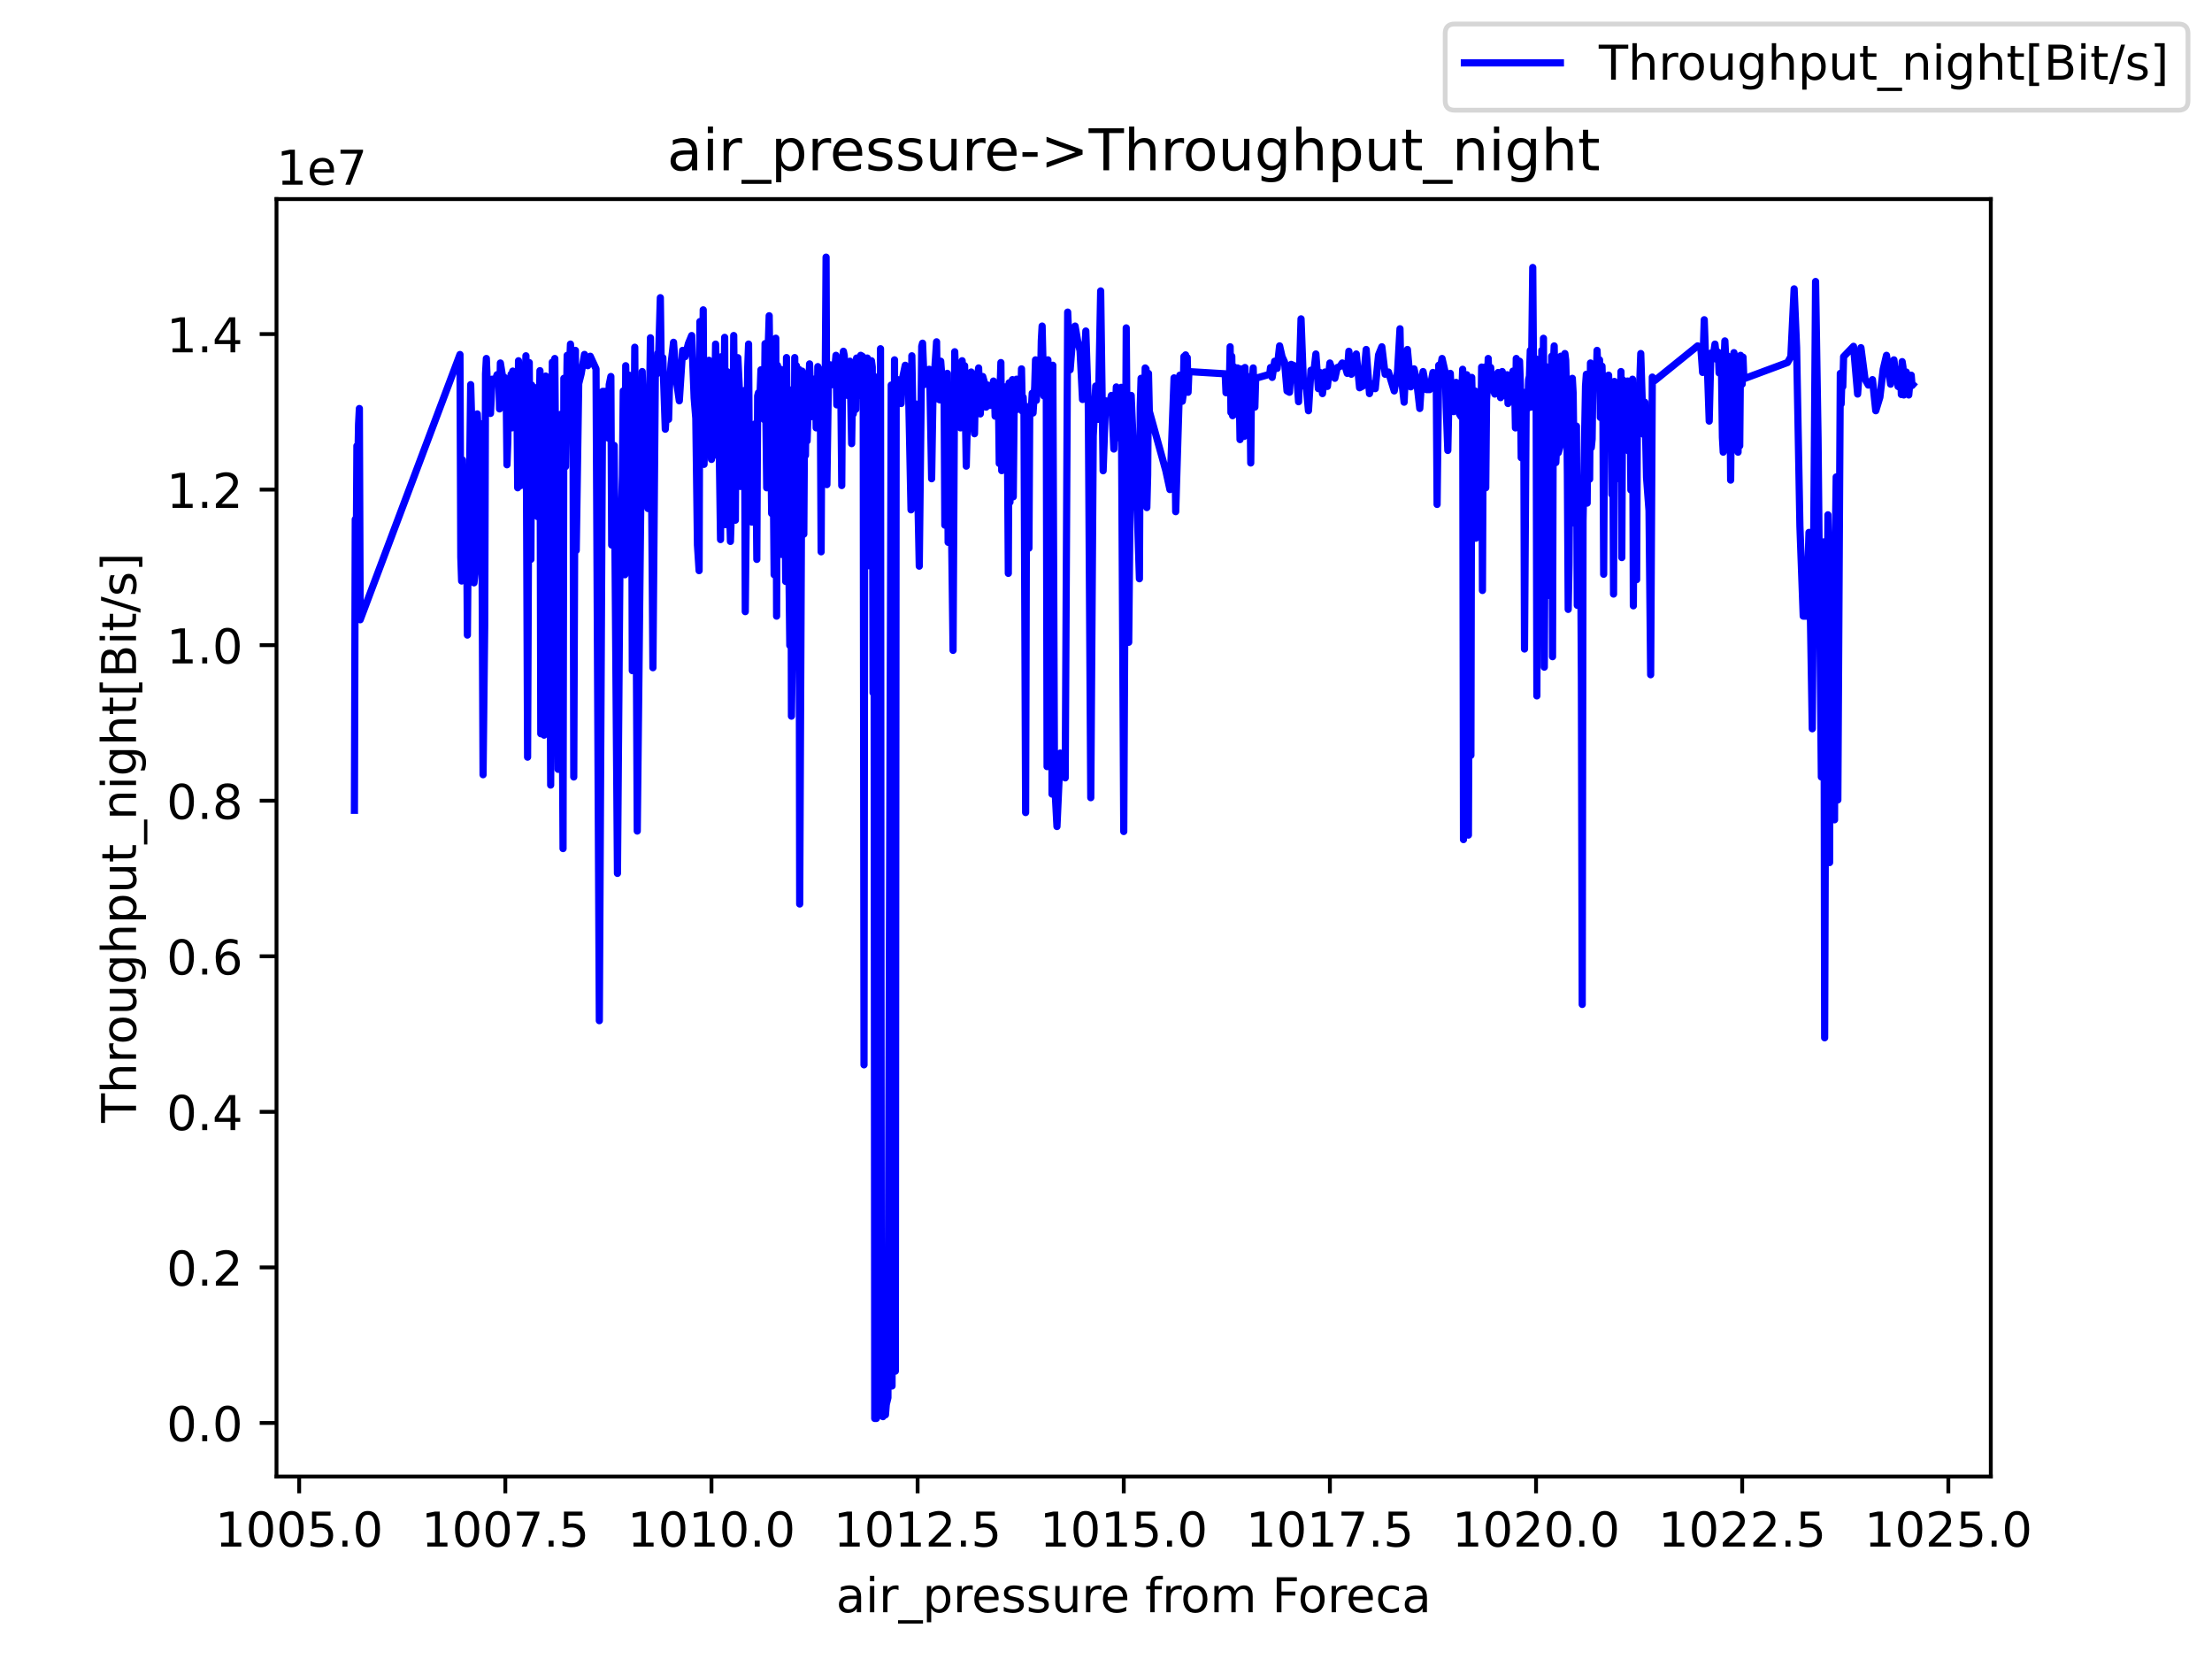 <?xml version="1.0" encoding="utf-8" standalone="no"?>
<!DOCTYPE svg PUBLIC "-//W3C//DTD SVG 1.1//EN"
  "http://www.w3.org/Graphics/SVG/1.1/DTD/svg11.dtd">
<!-- Created with matplotlib (https://matplotlib.org/) -->
<svg height="345.6pt" version="1.1" viewBox="0 0 460.8 345.6" width="460.8pt" xmlns="http://www.w3.org/2000/svg" xmlns:xlink="http://www.w3.org/1999/xlink">
 <defs>
  <style type="text/css">*{stroke-linecap:butt;stroke-linejoin:round;}</style>
 </defs>
 <g id="figure_1">
  <g id="patch_1">
   <path d="M 0 345.6 
L 460.8 345.6 
L 460.8 0 
L 0 0 
z
" style="fill:#ffffff;"/>
  </g>
  <g id="axes_1">
   <g id="patch_2">
    <path d="M 57.6 307.584 
L 414.72 307.584 
L 414.72 41.472 
L 57.6 41.472 
z
" style="fill:#ffffff;"/>
   </g>
   <g id="matplotlib.axis_1">
    <g id="xtick_1">
     <g id="line2d_1">
      <defs>
       <path d="M 0 0 
L 0 3.5 
" id="mdc25fe4f02" style="stroke:#000000;stroke-width:0.8;"/>
      </defs>
      <g>
       <use style="stroke:#000000;stroke-width:0.8;" x="62.324" xlink:href="#mdc25fe4f02" y="307.584"/>
      </g>
     </g>
     <g id="text_1">
      <!-- 1005.0 -->
      <g transform="translate(44.828 322.182)scale(0.1 -0.1)">
       <defs>
        <path d="M 12.406 8.297 
L 28.516 8.297 
L 28.516 63.922 
L 10.984 60.406 
L 10.984 69.391 
L 28.422 72.906 
L 38.281 72.906 
L 38.281 8.297 
L 54.391 8.297 
L 54.391 0 
L 12.406 0 
z
" id="DejaVuSans-49"/>
        <path d="M 31.781 66.406 
Q 24.172 66.406 20.328 58.906 
Q 16.5 51.422 16.5 36.375 
Q 16.5 21.391 20.328 13.891 
Q 24.172 6.391 31.781 6.391 
Q 39.453 6.391 43.281 13.891 
Q 47.125 21.391 47.125 36.375 
Q 47.125 51.422 43.281 58.906 
Q 39.453 66.406 31.781 66.406 
z
M 31.781 74.219 
Q 44.047 74.219 50.516 64.516 
Q 56.984 54.828 56.984 36.375 
Q 56.984 17.969 50.516 8.266 
Q 44.047 -1.422 31.781 -1.422 
Q 19.531 -1.422 13.062 8.266 
Q 6.594 17.969 6.594 36.375 
Q 6.594 54.828 13.062 64.516 
Q 19.531 74.219 31.781 74.219 
z
" id="DejaVuSans-48"/>
        <path d="M 10.797 72.906 
L 49.516 72.906 
L 49.516 64.594 
L 19.828 64.594 
L 19.828 46.734 
Q 21.969 47.469 24.109 47.828 
Q 26.266 48.188 28.422 48.188 
Q 40.625 48.188 47.75 41.5 
Q 54.891 34.812 54.891 23.391 
Q 54.891 11.625 47.562 5.094 
Q 40.234 -1.422 26.906 -1.422 
Q 22.312 -1.422 17.547 -0.641 
Q 12.797 0.141 7.719 1.703 
L 7.719 11.625 
Q 12.109 9.234 16.797 8.062 
Q 21.484 6.891 26.703 6.891 
Q 35.156 6.891 40.078 11.328 
Q 45.016 15.766 45.016 23.391 
Q 45.016 31 40.078 35.438 
Q 35.156 39.891 26.703 39.891 
Q 22.75 39.891 18.812 39.016 
Q 14.891 38.141 10.797 36.281 
z
" id="DejaVuSans-53"/>
        <path d="M 10.688 12.406 
L 21 12.406 
L 21 0 
L 10.688 0 
z
" id="DejaVuSans-46"/>
       </defs>
       <use xlink:href="#DejaVuSans-49"/>
       <use x="63.623" xlink:href="#DejaVuSans-48"/>
       <use x="127.246" xlink:href="#DejaVuSans-48"/>
       <use x="190.869" xlink:href="#DejaVuSans-53"/>
       <use x="254.492" xlink:href="#DejaVuSans-46"/>
       <use x="286.279" xlink:href="#DejaVuSans-48"/>
      </g>
     </g>
    </g>
    <g id="xtick_2">
     <g id="line2d_2">
      <g>
       <use style="stroke:#000000;stroke-width:0.8;" x="105.268" xlink:href="#mdc25fe4f02" y="307.584"/>
      </g>
     </g>
     <g id="text_2">
      <!-- 1007.5 -->
      <g transform="translate(87.772 322.182)scale(0.1 -0.1)">
       <defs>
        <path d="M 8.203 72.906 
L 55.078 72.906 
L 55.078 68.703 
L 28.609 0 
L 18.312 0 
L 43.219 64.594 
L 8.203 64.594 
z
" id="DejaVuSans-55"/>
       </defs>
       <use xlink:href="#DejaVuSans-49"/>
       <use x="63.623" xlink:href="#DejaVuSans-48"/>
       <use x="127.246" xlink:href="#DejaVuSans-48"/>
       <use x="190.869" xlink:href="#DejaVuSans-55"/>
       <use x="254.492" xlink:href="#DejaVuSans-46"/>
       <use x="286.279" xlink:href="#DejaVuSans-53"/>
      </g>
     </g>
    </g>
    <g id="xtick_3">
     <g id="line2d_3">
      <g>
       <use style="stroke:#000000;stroke-width:0.8;" x="148.211" xlink:href="#mdc25fe4f02" y="307.584"/>
      </g>
     </g>
     <g id="text_3">
      <!-- 1010.0 -->
      <g transform="translate(130.716 322.182)scale(0.1 -0.1)">
       <use xlink:href="#DejaVuSans-49"/>
       <use x="63.623" xlink:href="#DejaVuSans-48"/>
       <use x="127.246" xlink:href="#DejaVuSans-49"/>
       <use x="190.869" xlink:href="#DejaVuSans-48"/>
       <use x="254.492" xlink:href="#DejaVuSans-46"/>
       <use x="286.279" xlink:href="#DejaVuSans-48"/>
      </g>
     </g>
    </g>
    <g id="xtick_4">
     <g id="line2d_4">
      <g>
       <use style="stroke:#000000;stroke-width:0.8;" x="191.155" xlink:href="#mdc25fe4f02" y="307.584"/>
      </g>
     </g>
     <g id="text_4">
      <!-- 1012.5 -->
      <g transform="translate(173.66 322.182)scale(0.1 -0.1)">
       <defs>
        <path d="M 19.188 8.297 
L 53.609 8.297 
L 53.609 0 
L 7.328 0 
L 7.328 8.297 
Q 12.938 14.109 22.625 23.891 
Q 32.328 33.688 34.812 36.531 
Q 39.547 41.844 41.422 45.531 
Q 43.312 49.219 43.312 52.781 
Q 43.312 58.594 39.234 62.25 
Q 35.156 65.922 28.609 65.922 
Q 23.969 65.922 18.812 64.312 
Q 13.672 62.703 7.812 59.422 
L 7.812 69.391 
Q 13.766 71.781 18.938 73 
Q 24.125 74.219 28.422 74.219 
Q 39.75 74.219 46.484 68.547 
Q 53.219 62.891 53.219 53.422 
Q 53.219 48.922 51.531 44.891 
Q 49.859 40.875 45.406 35.406 
Q 44.188 33.984 37.641 27.219 
Q 31.109 20.453 19.188 8.297 
z
" id="DejaVuSans-50"/>
       </defs>
       <use xlink:href="#DejaVuSans-49"/>
       <use x="63.623" xlink:href="#DejaVuSans-48"/>
       <use x="127.246" xlink:href="#DejaVuSans-49"/>
       <use x="190.869" xlink:href="#DejaVuSans-50"/>
       <use x="254.492" xlink:href="#DejaVuSans-46"/>
       <use x="286.279" xlink:href="#DejaVuSans-53"/>
      </g>
     </g>
    </g>
    <g id="xtick_5">
     <g id="line2d_5">
      <g>
       <use style="stroke:#000000;stroke-width:0.8;" x="234.099" xlink:href="#mdc25fe4f02" y="307.584"/>
      </g>
     </g>
     <g id="text_5">
      <!-- 1015.0 -->
      <g transform="translate(216.603 322.182)scale(0.1 -0.1)">
       <use xlink:href="#DejaVuSans-49"/>
       <use x="63.623" xlink:href="#DejaVuSans-48"/>
       <use x="127.246" xlink:href="#DejaVuSans-49"/>
       <use x="190.869" xlink:href="#DejaVuSans-53"/>
       <use x="254.492" xlink:href="#DejaVuSans-46"/>
       <use x="286.279" xlink:href="#DejaVuSans-48"/>
      </g>
     </g>
    </g>
    <g id="xtick_6">
     <g id="line2d_6">
      <g>
       <use style="stroke:#000000;stroke-width:0.8;" x="277.042" xlink:href="#mdc25fe4f02" y="307.584"/>
      </g>
     </g>
     <g id="text_6">
      <!-- 1017.5 -->
      <g transform="translate(259.547 322.182)scale(0.1 -0.1)">
       <use xlink:href="#DejaVuSans-49"/>
       <use x="63.623" xlink:href="#DejaVuSans-48"/>
       <use x="127.246" xlink:href="#DejaVuSans-49"/>
       <use x="190.869" xlink:href="#DejaVuSans-55"/>
       <use x="254.492" xlink:href="#DejaVuSans-46"/>
       <use x="286.279" xlink:href="#DejaVuSans-53"/>
      </g>
     </g>
    </g>
    <g id="xtick_7">
     <g id="line2d_7">
      <g>
       <use style="stroke:#000000;stroke-width:0.8;" x="319.986" xlink:href="#mdc25fe4f02" y="307.584"/>
      </g>
     </g>
     <g id="text_7">
      <!-- 1020.0 -->
      <g transform="translate(302.491 322.182)scale(0.1 -0.1)">
       <use xlink:href="#DejaVuSans-49"/>
       <use x="63.623" xlink:href="#DejaVuSans-48"/>
       <use x="127.246" xlink:href="#DejaVuSans-50"/>
       <use x="190.869" xlink:href="#DejaVuSans-48"/>
       <use x="254.492" xlink:href="#DejaVuSans-46"/>
       <use x="286.279" xlink:href="#DejaVuSans-48"/>
      </g>
     </g>
    </g>
    <g id="xtick_8">
     <g id="line2d_8">
      <g>
       <use style="stroke:#000000;stroke-width:0.8;" x="362.93" xlink:href="#mdc25fe4f02" y="307.584"/>
      </g>
     </g>
     <g id="text_8">
      <!-- 1022.5 -->
      <g transform="translate(345.435 322.182)scale(0.1 -0.1)">
       <use xlink:href="#DejaVuSans-49"/>
       <use x="63.623" xlink:href="#DejaVuSans-48"/>
       <use x="127.246" xlink:href="#DejaVuSans-50"/>
       <use x="190.869" xlink:href="#DejaVuSans-50"/>
       <use x="254.492" xlink:href="#DejaVuSans-46"/>
       <use x="286.279" xlink:href="#DejaVuSans-53"/>
      </g>
     </g>
    </g>
    <g id="xtick_9">
     <g id="line2d_9">
      <g>
       <use style="stroke:#000000;stroke-width:0.8;" x="405.874" xlink:href="#mdc25fe4f02" y="307.584"/>
      </g>
     </g>
     <g id="text_9">
      <!-- 1025.0 -->
      <g transform="translate(388.378 322.182)scale(0.1 -0.1)">
       <use xlink:href="#DejaVuSans-49"/>
       <use x="63.623" xlink:href="#DejaVuSans-48"/>
       <use x="127.246" xlink:href="#DejaVuSans-50"/>
       <use x="190.869" xlink:href="#DejaVuSans-53"/>
       <use x="254.492" xlink:href="#DejaVuSans-46"/>
       <use x="286.279" xlink:href="#DejaVuSans-48"/>
      </g>
     </g>
    </g>
    <g id="text_10">
     <!-- air_pressure from Foreca -->
     <g transform="translate(174.162 335.861)scale(0.1 -0.1)">
      <defs>
       <path d="M 34.281 27.484 
Q 23.391 27.484 19.188 25 
Q 14.984 22.516 14.984 16.5 
Q 14.984 11.719 18.141 8.906 
Q 21.297 6.109 26.703 6.109 
Q 34.188 6.109 38.703 11.406 
Q 43.219 16.703 43.219 25.484 
L 43.219 27.484 
z
M 52.203 31.203 
L 52.203 0 
L 43.219 0 
L 43.219 8.297 
Q 40.141 3.328 35.547 0.953 
Q 30.953 -1.422 24.312 -1.422 
Q 15.922 -1.422 10.953 3.297 
Q 6 8.016 6 15.922 
Q 6 25.141 12.172 29.828 
Q 18.359 34.516 30.609 34.516 
L 43.219 34.516 
L 43.219 35.406 
Q 43.219 41.609 39.141 45 
Q 35.062 48.391 27.688 48.391 
Q 23 48.391 18.547 47.266 
Q 14.109 46.141 10.016 43.891 
L 10.016 52.203 
Q 14.938 54.109 19.578 55.047 
Q 24.219 56 28.609 56 
Q 40.484 56 46.344 49.844 
Q 52.203 43.703 52.203 31.203 
z
" id="DejaVuSans-97"/>
       <path d="M 9.422 54.688 
L 18.406 54.688 
L 18.406 0 
L 9.422 0 
z
M 9.422 75.984 
L 18.406 75.984 
L 18.406 64.594 
L 9.422 64.594 
z
" id="DejaVuSans-105"/>
       <path d="M 41.109 46.297 
Q 39.594 47.172 37.812 47.578 
Q 36.031 48 33.891 48 
Q 26.266 48 22.188 43.047 
Q 18.109 38.094 18.109 28.812 
L 18.109 0 
L 9.078 0 
L 9.078 54.688 
L 18.109 54.688 
L 18.109 46.188 
Q 20.953 51.172 25.484 53.578 
Q 30.031 56 36.531 56 
Q 37.453 56 38.578 55.875 
Q 39.703 55.766 41.062 55.516 
z
" id="DejaVuSans-114"/>
       <path d="M 50.984 -16.609 
L 50.984 -23.578 
L -0.984 -23.578 
L -0.984 -16.609 
z
" id="DejaVuSans-95"/>
       <path d="M 18.109 8.203 
L 18.109 -20.797 
L 9.078 -20.797 
L 9.078 54.688 
L 18.109 54.688 
L 18.109 46.391 
Q 20.953 51.266 25.266 53.625 
Q 29.594 56 35.594 56 
Q 45.562 56 51.781 48.094 
Q 58.016 40.188 58.016 27.297 
Q 58.016 14.406 51.781 6.484 
Q 45.562 -1.422 35.594 -1.422 
Q 29.594 -1.422 25.266 0.953 
Q 20.953 3.328 18.109 8.203 
z
M 48.688 27.297 
Q 48.688 37.203 44.609 42.844 
Q 40.531 48.484 33.406 48.484 
Q 26.266 48.484 22.188 42.844 
Q 18.109 37.203 18.109 27.297 
Q 18.109 17.391 22.188 11.75 
Q 26.266 6.109 33.406 6.109 
Q 40.531 6.109 44.609 11.75 
Q 48.688 17.391 48.688 27.297 
z
" id="DejaVuSans-112"/>
       <path d="M 56.203 29.594 
L 56.203 25.203 
L 14.891 25.203 
Q 15.484 15.922 20.484 11.062 
Q 25.484 6.203 34.422 6.203 
Q 39.594 6.203 44.453 7.469 
Q 49.312 8.734 54.109 11.281 
L 54.109 2.781 
Q 49.266 0.734 44.188 -0.344 
Q 39.109 -1.422 33.891 -1.422 
Q 20.797 -1.422 13.156 6.188 
Q 5.516 13.812 5.516 26.812 
Q 5.516 40.234 12.766 48.109 
Q 20.016 56 32.328 56 
Q 43.359 56 49.781 48.891 
Q 56.203 41.797 56.203 29.594 
z
M 47.219 32.234 
Q 47.125 39.594 43.094 43.984 
Q 39.062 48.391 32.422 48.391 
Q 24.906 48.391 20.391 44.141 
Q 15.875 39.891 15.188 32.172 
z
" id="DejaVuSans-101"/>
       <path d="M 44.281 53.078 
L 44.281 44.578 
Q 40.484 46.531 36.375 47.5 
Q 32.281 48.484 27.875 48.484 
Q 21.188 48.484 17.844 46.438 
Q 14.5 44.391 14.5 40.281 
Q 14.5 37.156 16.891 35.375 
Q 19.281 33.594 26.516 31.984 
L 29.594 31.297 
Q 39.156 29.25 43.188 25.516 
Q 47.219 21.781 47.219 15.094 
Q 47.219 7.469 41.188 3.016 
Q 35.156 -1.422 24.609 -1.422 
Q 20.219 -1.422 15.453 -0.562 
Q 10.688 0.297 5.422 2 
L 5.422 11.281 
Q 10.406 8.688 15.234 7.391 
Q 20.062 6.109 24.812 6.109 
Q 31.156 6.109 34.562 8.281 
Q 37.984 10.453 37.984 14.406 
Q 37.984 18.062 35.516 20.016 
Q 33.062 21.969 24.703 23.781 
L 21.578 24.516 
Q 13.234 26.266 9.516 29.906 
Q 5.812 33.547 5.812 39.891 
Q 5.812 47.609 11.281 51.797 
Q 16.75 56 26.812 56 
Q 31.781 56 36.172 55.266 
Q 40.578 54.547 44.281 53.078 
z
" id="DejaVuSans-115"/>
       <path d="M 8.5 21.578 
L 8.5 54.688 
L 17.484 54.688 
L 17.484 21.922 
Q 17.484 14.156 20.5 10.266 
Q 23.531 6.391 29.594 6.391 
Q 36.859 6.391 41.078 11.031 
Q 45.312 15.672 45.312 23.688 
L 45.312 54.688 
L 54.297 54.688 
L 54.297 0 
L 45.312 0 
L 45.312 8.406 
Q 42.047 3.422 37.719 1 
Q 33.406 -1.422 27.688 -1.422 
Q 18.266 -1.422 13.375 4.438 
Q 8.5 10.297 8.5 21.578 
z
M 31.109 56 
z
" id="DejaVuSans-117"/>
       <path id="DejaVuSans-32"/>
       <path d="M 37.109 75.984 
L 37.109 68.5 
L 28.516 68.5 
Q 23.688 68.5 21.797 66.547 
Q 19.922 64.594 19.922 59.516 
L 19.922 54.688 
L 34.719 54.688 
L 34.719 47.703 
L 19.922 47.703 
L 19.922 0 
L 10.891 0 
L 10.891 47.703 
L 2.297 47.703 
L 2.297 54.688 
L 10.891 54.688 
L 10.891 58.5 
Q 10.891 67.625 15.141 71.797 
Q 19.391 75.984 28.609 75.984 
z
" id="DejaVuSans-102"/>
       <path d="M 30.609 48.391 
Q 23.391 48.391 19.188 42.75 
Q 14.984 37.109 14.984 27.297 
Q 14.984 17.484 19.156 11.844 
Q 23.344 6.203 30.609 6.203 
Q 37.797 6.203 41.984 11.859 
Q 46.188 17.531 46.188 27.297 
Q 46.188 37.016 41.984 42.703 
Q 37.797 48.391 30.609 48.391 
z
M 30.609 56 
Q 42.328 56 49.016 48.375 
Q 55.719 40.766 55.719 27.297 
Q 55.719 13.875 49.016 6.219 
Q 42.328 -1.422 30.609 -1.422 
Q 18.844 -1.422 12.172 6.219 
Q 5.516 13.875 5.516 27.297 
Q 5.516 40.766 12.172 48.375 
Q 18.844 56 30.609 56 
z
" id="DejaVuSans-111"/>
       <path d="M 52 44.188 
Q 55.375 50.25 60.062 53.125 
Q 64.75 56 71.094 56 
Q 79.641 56 84.281 50.016 
Q 88.922 44.047 88.922 33.016 
L 88.922 0 
L 79.891 0 
L 79.891 32.719 
Q 79.891 40.578 77.094 44.375 
Q 74.312 48.188 68.609 48.188 
Q 61.625 48.188 57.562 43.547 
Q 53.516 38.922 53.516 30.906 
L 53.516 0 
L 44.484 0 
L 44.484 32.719 
Q 44.484 40.625 41.703 44.406 
Q 38.922 48.188 33.109 48.188 
Q 26.219 48.188 22.156 43.531 
Q 18.109 38.875 18.109 30.906 
L 18.109 0 
L 9.078 0 
L 9.078 54.688 
L 18.109 54.688 
L 18.109 46.188 
Q 21.188 51.219 25.484 53.609 
Q 29.781 56 35.688 56 
Q 41.656 56 45.828 52.969 
Q 50 49.953 52 44.188 
z
" id="DejaVuSans-109"/>
       <path d="M 9.812 72.906 
L 51.703 72.906 
L 51.703 64.594 
L 19.672 64.594 
L 19.672 43.109 
L 48.578 43.109 
L 48.578 34.812 
L 19.672 34.812 
L 19.672 0 
L 9.812 0 
z
" id="DejaVuSans-70"/>
       <path d="M 48.781 52.594 
L 48.781 44.188 
Q 44.969 46.297 41.141 47.344 
Q 37.312 48.391 33.406 48.391 
Q 24.656 48.391 19.812 42.844 
Q 14.984 37.312 14.984 27.297 
Q 14.984 17.281 19.812 11.734 
Q 24.656 6.203 33.406 6.203 
Q 37.312 6.203 41.141 7.25 
Q 44.969 8.297 48.781 10.406 
L 48.781 2.094 
Q 45.016 0.344 40.984 -0.531 
Q 36.969 -1.422 32.422 -1.422 
Q 20.062 -1.422 12.781 6.344 
Q 5.516 14.109 5.516 27.297 
Q 5.516 40.672 12.859 48.328 
Q 20.219 56 33.016 56 
Q 37.156 56 41.109 55.141 
Q 45.062 54.297 48.781 52.594 
z
" id="DejaVuSans-99"/>
      </defs>
      <use xlink:href="#DejaVuSans-97"/>
      <use x="61.279" xlink:href="#DejaVuSans-105"/>
      <use x="89.062" xlink:href="#DejaVuSans-114"/>
      <use x="130.176" xlink:href="#DejaVuSans-95"/>
      <use x="180.176" xlink:href="#DejaVuSans-112"/>
      <use x="243.652" xlink:href="#DejaVuSans-114"/>
      <use x="282.516" xlink:href="#DejaVuSans-101"/>
      <use x="344.039" xlink:href="#DejaVuSans-115"/>
      <use x="396.139" xlink:href="#DejaVuSans-115"/>
      <use x="448.238" xlink:href="#DejaVuSans-117"/>
      <use x="511.617" xlink:href="#DejaVuSans-114"/>
      <use x="550.48" xlink:href="#DejaVuSans-101"/>
      <use x="612.004" xlink:href="#DejaVuSans-32"/>
      <use x="643.791" xlink:href="#DejaVuSans-102"/>
      <use x="678.996" xlink:href="#DejaVuSans-114"/>
      <use x="717.859" xlink:href="#DejaVuSans-111"/>
      <use x="779.041" xlink:href="#DejaVuSans-109"/>
      <use x="876.453" xlink:href="#DejaVuSans-32"/>
      <use x="908.24" xlink:href="#DejaVuSans-70"/>
      <use x="962.135" xlink:href="#DejaVuSans-111"/>
      <use x="1023.316" xlink:href="#DejaVuSans-114"/>
      <use x="1062.18" xlink:href="#DejaVuSans-101"/>
      <use x="1123.703" xlink:href="#DejaVuSans-99"/>
      <use x="1178.684" xlink:href="#DejaVuSans-97"/>
     </g>
    </g>
   </g>
   <g id="matplotlib.axis_2">
    <g id="ytick_1">
     <g id="line2d_10">
      <defs>
       <path d="M 0 0 
L -3.5 0 
" id="m9bb0a83b1e" style="stroke:#000000;stroke-width:0.8;"/>
      </defs>
      <g>
       <use style="stroke:#000000;stroke-width:0.8;" x="57.6" xlink:href="#m9bb0a83b1e" y="296.426"/>
      </g>
     </g>
     <g id="text_11">
      <!-- 0.0 -->
      <g transform="translate(34.697 300.226)scale(0.1 -0.1)">
       <use xlink:href="#DejaVuSans-48"/>
       <use x="63.623" xlink:href="#DejaVuSans-46"/>
       <use x="95.41" xlink:href="#DejaVuSans-48"/>
      </g>
     </g>
    </g>
    <g id="ytick_2">
     <g id="line2d_11">
      <g>
       <use style="stroke:#000000;stroke-width:0.8;" x="57.6" xlink:href="#m9bb0a83b1e" y="264.021"/>
      </g>
     </g>
     <g id="text_12">
      <!-- 0.2 -->
      <g transform="translate(34.697 267.82)scale(0.1 -0.1)">
       <use xlink:href="#DejaVuSans-48"/>
       <use x="63.623" xlink:href="#DejaVuSans-46"/>
       <use x="95.41" xlink:href="#DejaVuSans-50"/>
      </g>
     </g>
    </g>
    <g id="ytick_3">
     <g id="line2d_12">
      <g>
       <use style="stroke:#000000;stroke-width:0.8;" x="57.6" xlink:href="#m9bb0a83b1e" y="231.616"/>
      </g>
     </g>
     <g id="text_13">
      <!-- 0.4 -->
      <g transform="translate(34.697 235.415)scale(0.1 -0.1)">
       <defs>
        <path d="M 37.797 64.312 
L 12.891 25.391 
L 37.797 25.391 
z
M 35.203 72.906 
L 47.609 72.906 
L 47.609 25.391 
L 58.016 25.391 
L 58.016 17.188 
L 47.609 17.188 
L 47.609 0 
L 37.797 0 
L 37.797 17.188 
L 4.891 17.188 
L 4.891 26.703 
z
" id="DejaVuSans-52"/>
       </defs>
       <use xlink:href="#DejaVuSans-48"/>
       <use x="63.623" xlink:href="#DejaVuSans-46"/>
       <use x="95.41" xlink:href="#DejaVuSans-52"/>
      </g>
     </g>
    </g>
    <g id="ytick_4">
     <g id="line2d_13">
      <g>
       <use style="stroke:#000000;stroke-width:0.8;" x="57.6" xlink:href="#m9bb0a83b1e" y="199.211"/>
      </g>
     </g>
     <g id="text_14">
      <!-- 0.6 -->
      <g transform="translate(34.697 203.01)scale(0.1 -0.1)">
       <defs>
        <path d="M 33.016 40.375 
Q 26.375 40.375 22.484 35.828 
Q 18.609 31.297 18.609 23.391 
Q 18.609 15.531 22.484 10.953 
Q 26.375 6.391 33.016 6.391 
Q 39.656 6.391 43.531 10.953 
Q 47.406 15.531 47.406 23.391 
Q 47.406 31.297 43.531 35.828 
Q 39.656 40.375 33.016 40.375 
z
M 52.594 71.297 
L 52.594 62.312 
Q 48.875 64.062 45.094 64.984 
Q 41.312 65.922 37.594 65.922 
Q 27.828 65.922 22.672 59.328 
Q 17.531 52.734 16.797 39.406 
Q 19.672 43.656 24.016 45.922 
Q 28.375 48.188 33.594 48.188 
Q 44.578 48.188 50.953 41.516 
Q 57.328 34.859 57.328 23.391 
Q 57.328 12.156 50.688 5.359 
Q 44.047 -1.422 33.016 -1.422 
Q 20.359 -1.422 13.672 8.266 
Q 6.984 17.969 6.984 36.375 
Q 6.984 53.656 15.188 63.938 
Q 23.391 74.219 37.203 74.219 
Q 40.922 74.219 44.703 73.484 
Q 48.484 72.75 52.594 71.297 
z
" id="DejaVuSans-54"/>
       </defs>
       <use xlink:href="#DejaVuSans-48"/>
       <use x="63.623" xlink:href="#DejaVuSans-46"/>
       <use x="95.41" xlink:href="#DejaVuSans-54"/>
      </g>
     </g>
    </g>
    <g id="ytick_5">
     <g id="line2d_14">
      <g>
       <use style="stroke:#000000;stroke-width:0.8;" x="57.6" xlink:href="#m9bb0a83b1e" y="166.806"/>
      </g>
     </g>
     <g id="text_15">
      <!-- 0.8 -->
      <g transform="translate(34.697 170.605)scale(0.1 -0.1)">
       <defs>
        <path d="M 31.781 34.625 
Q 24.75 34.625 20.719 30.859 
Q 16.703 27.094 16.703 20.516 
Q 16.703 13.922 20.719 10.156 
Q 24.75 6.391 31.781 6.391 
Q 38.812 6.391 42.859 10.172 
Q 46.922 13.969 46.922 20.516 
Q 46.922 27.094 42.891 30.859 
Q 38.875 34.625 31.781 34.625 
z
M 21.922 38.812 
Q 15.578 40.375 12.031 44.719 
Q 8.5 49.078 8.5 55.328 
Q 8.5 64.062 14.719 69.141 
Q 20.953 74.219 31.781 74.219 
Q 42.672 74.219 48.875 69.141 
Q 55.078 64.062 55.078 55.328 
Q 55.078 49.078 51.531 44.719 
Q 48 40.375 41.703 38.812 
Q 48.828 37.156 52.797 32.312 
Q 56.781 27.484 56.781 20.516 
Q 56.781 9.906 50.312 4.234 
Q 43.844 -1.422 31.781 -1.422 
Q 19.734 -1.422 13.25 4.234 
Q 6.781 9.906 6.781 20.516 
Q 6.781 27.484 10.781 32.312 
Q 14.797 37.156 21.922 38.812 
z
M 18.312 54.391 
Q 18.312 48.734 21.844 45.562 
Q 25.391 42.391 31.781 42.391 
Q 38.141 42.391 41.719 45.562 
Q 45.312 48.734 45.312 54.391 
Q 45.312 60.062 41.719 63.234 
Q 38.141 66.406 31.781 66.406 
Q 25.391 66.406 21.844 63.234 
Q 18.312 60.062 18.312 54.391 
z
" id="DejaVuSans-56"/>
       </defs>
       <use xlink:href="#DejaVuSans-48"/>
       <use x="63.623" xlink:href="#DejaVuSans-46"/>
       <use x="95.41" xlink:href="#DejaVuSans-56"/>
      </g>
     </g>
    </g>
    <g id="ytick_6">
     <g id="line2d_15">
      <g>
       <use style="stroke:#000000;stroke-width:0.8;" x="57.6" xlink:href="#m9bb0a83b1e" y="134.401"/>
      </g>
     </g>
     <g id="text_16">
      <!-- 1.0 -->
      <g transform="translate(34.697 138.2)scale(0.1 -0.1)">
       <use xlink:href="#DejaVuSans-49"/>
       <use x="63.623" xlink:href="#DejaVuSans-46"/>
       <use x="95.41" xlink:href="#DejaVuSans-48"/>
      </g>
     </g>
    </g>
    <g id="ytick_7">
     <g id="line2d_16">
      <g>
       <use style="stroke:#000000;stroke-width:0.8;" x="57.6" xlink:href="#m9bb0a83b1e" y="101.996"/>
      </g>
     </g>
     <g id="text_17">
      <!-- 1.2 -->
      <g transform="translate(34.697 105.795)scale(0.1 -0.1)">
       <use xlink:href="#DejaVuSans-49"/>
       <use x="63.623" xlink:href="#DejaVuSans-46"/>
       <use x="95.41" xlink:href="#DejaVuSans-50"/>
      </g>
     </g>
    </g>
    <g id="ytick_8">
     <g id="line2d_17">
      <g>
       <use style="stroke:#000000;stroke-width:0.8;" x="57.6" xlink:href="#m9bb0a83b1e" y="69.591"/>
      </g>
     </g>
     <g id="text_18">
      <!-- 1.4 -->
      <g transform="translate(34.697 73.39)scale(0.1 -0.1)">
       <use xlink:href="#DejaVuSans-49"/>
       <use x="63.623" xlink:href="#DejaVuSans-46"/>
       <use x="95.41" xlink:href="#DejaVuSans-52"/>
      </g>
     </g>
    </g>
    <g id="text_19">
     <!-- Throughput_night[Bit/s] -->
     <g transform="translate(28.339 233.899)rotate(-90)scale(0.1 -0.1)">
      <defs>
       <path d="M -0.297 72.906 
L 61.375 72.906 
L 61.375 64.594 
L 35.5 64.594 
L 35.5 0 
L 25.594 0 
L 25.594 64.594 
L -0.297 64.594 
z
" id="DejaVuSans-84"/>
       <path d="M 54.891 33.016 
L 54.891 0 
L 45.906 0 
L 45.906 32.719 
Q 45.906 40.484 42.875 44.328 
Q 39.844 48.188 33.797 48.188 
Q 26.516 48.188 22.312 43.547 
Q 18.109 38.922 18.109 30.906 
L 18.109 0 
L 9.078 0 
L 9.078 75.984 
L 18.109 75.984 
L 18.109 46.188 
Q 21.344 51.125 25.703 53.562 
Q 30.078 56 35.797 56 
Q 45.219 56 50.047 50.172 
Q 54.891 44.344 54.891 33.016 
z
" id="DejaVuSans-104"/>
       <path d="M 45.406 27.984 
Q 45.406 37.75 41.375 43.109 
Q 37.359 48.484 30.078 48.484 
Q 22.859 48.484 18.828 43.109 
Q 14.797 37.75 14.797 27.984 
Q 14.797 18.266 18.828 12.891 
Q 22.859 7.516 30.078 7.516 
Q 37.359 7.516 41.375 12.891 
Q 45.406 18.266 45.406 27.984 
z
M 54.391 6.781 
Q 54.391 -7.172 48.188 -13.984 
Q 42 -20.797 29.203 -20.797 
Q 24.469 -20.797 20.266 -20.094 
Q 16.062 -19.391 12.109 -17.922 
L 12.109 -9.188 
Q 16.062 -11.328 19.922 -12.344 
Q 23.781 -13.375 27.781 -13.375 
Q 36.625 -13.375 41.016 -8.766 
Q 45.406 -4.156 45.406 5.172 
L 45.406 9.625 
Q 42.625 4.781 38.281 2.391 
Q 33.938 0 27.875 0 
Q 17.828 0 11.672 7.656 
Q 5.516 15.328 5.516 27.984 
Q 5.516 40.672 11.672 48.328 
Q 17.828 56 27.875 56 
Q 33.938 56 38.281 53.609 
Q 42.625 51.219 45.406 46.391 
L 45.406 54.688 
L 54.391 54.688 
z
" id="DejaVuSans-103"/>
       <path d="M 18.312 70.219 
L 18.312 54.688 
L 36.812 54.688 
L 36.812 47.703 
L 18.312 47.703 
L 18.312 18.016 
Q 18.312 11.328 20.141 9.422 
Q 21.969 7.516 27.594 7.516 
L 36.812 7.516 
L 36.812 0 
L 27.594 0 
Q 17.188 0 13.234 3.875 
Q 9.281 7.766 9.281 18.016 
L 9.281 47.703 
L 2.688 47.703 
L 2.688 54.688 
L 9.281 54.688 
L 9.281 70.219 
z
" id="DejaVuSans-116"/>
       <path d="M 54.891 33.016 
L 54.891 0 
L 45.906 0 
L 45.906 32.719 
Q 45.906 40.484 42.875 44.328 
Q 39.844 48.188 33.797 48.188 
Q 26.516 48.188 22.312 43.547 
Q 18.109 38.922 18.109 30.906 
L 18.109 0 
L 9.078 0 
L 9.078 54.688 
L 18.109 54.688 
L 18.109 46.188 
Q 21.344 51.125 25.703 53.562 
Q 30.078 56 35.797 56 
Q 45.219 56 50.047 50.172 
Q 54.891 44.344 54.891 33.016 
z
" id="DejaVuSans-110"/>
       <path d="M 8.594 75.984 
L 29.297 75.984 
L 29.297 69 
L 17.578 69 
L 17.578 -6.203 
L 29.297 -6.203 
L 29.297 -13.188 
L 8.594 -13.188 
z
" id="DejaVuSans-91"/>
       <path d="M 19.672 34.812 
L 19.672 8.109 
L 35.5 8.109 
Q 43.453 8.109 47.281 11.406 
Q 51.125 14.703 51.125 21.484 
Q 51.125 28.328 47.281 31.562 
Q 43.453 34.812 35.5 34.812 
z
M 19.672 64.797 
L 19.672 42.828 
L 34.281 42.828 
Q 41.5 42.828 45.031 45.531 
Q 48.578 48.25 48.578 53.812 
Q 48.578 59.328 45.031 62.062 
Q 41.5 64.797 34.281 64.797 
z
M 9.812 72.906 
L 35.016 72.906 
Q 46.297 72.906 52.391 68.219 
Q 58.5 63.531 58.5 54.891 
Q 58.5 48.188 55.375 44.234 
Q 52.25 40.281 46.188 39.312 
Q 53.469 37.75 57.5 32.781 
Q 61.531 27.828 61.531 20.406 
Q 61.531 10.641 54.891 5.312 
Q 48.25 0 35.984 0 
L 9.812 0 
z
" id="DejaVuSans-66"/>
       <path d="M 25.391 72.906 
L 33.688 72.906 
L 8.297 -9.281 
L 0 -9.281 
z
" id="DejaVuSans-47"/>
       <path d="M 30.422 75.984 
L 30.422 -13.188 
L 9.719 -13.188 
L 9.719 -6.203 
L 21.391 -6.203 
L 21.391 69 
L 9.719 69 
L 9.719 75.984 
z
" id="DejaVuSans-93"/>
      </defs>
      <use xlink:href="#DejaVuSans-84"/>
      <use x="61.084" xlink:href="#DejaVuSans-104"/>
      <use x="124.463" xlink:href="#DejaVuSans-114"/>
      <use x="163.326" xlink:href="#DejaVuSans-111"/>
      <use x="224.508" xlink:href="#DejaVuSans-117"/>
      <use x="287.887" xlink:href="#DejaVuSans-103"/>
      <use x="351.363" xlink:href="#DejaVuSans-104"/>
      <use x="414.742" xlink:href="#DejaVuSans-112"/>
      <use x="478.219" xlink:href="#DejaVuSans-117"/>
      <use x="541.598" xlink:href="#DejaVuSans-116"/>
      <use x="580.807" xlink:href="#DejaVuSans-95"/>
      <use x="630.807" xlink:href="#DejaVuSans-110"/>
      <use x="694.186" xlink:href="#DejaVuSans-105"/>
      <use x="721.969" xlink:href="#DejaVuSans-103"/>
      <use x="785.445" xlink:href="#DejaVuSans-104"/>
      <use x="848.824" xlink:href="#DejaVuSans-116"/>
      <use x="888.033" xlink:href="#DejaVuSans-91"/>
      <use x="927.047" xlink:href="#DejaVuSans-66"/>
      <use x="995.65" xlink:href="#DejaVuSans-105"/>
      <use x="1023.434" xlink:href="#DejaVuSans-116"/>
      <use x="1062.643" xlink:href="#DejaVuSans-47"/>
      <use x="1096.334" xlink:href="#DejaVuSans-115"/>
      <use x="1148.434" xlink:href="#DejaVuSans-93"/>
     </g>
    </g>
    <g id="text_20">
     <!-- 1e7 -->
     <g transform="translate(57.6 38.472)scale(0.1 -0.1)">
      <use xlink:href="#DejaVuSans-49"/>
      <use x="63.623" xlink:href="#DejaVuSans-101"/>
      <use x="125.146" xlink:href="#DejaVuSans-55"/>
     </g>
    </g>
   </g>
   <g id="line2d_18">
    <path clip-path="url(#p9dcc86db3f)" d="M 73.833 168.804 
L 74.005 108.181 
L 74.176 122.467 
L 74.348 92.884 
L 74.52 97.964 
L 74.692 88.38 
L 74.863 85.101 
L 75.035 129.109 
L 95.82 73.848 
L 95.992 116.061 
L 96.163 121.037 
L 96.335 95.804 
L 96.507 110.43 
L 96.679 98.993 
L 97.022 113.715 
L 97.194 107.995 
L 97.366 132.298 
L 97.538 112.693 
L 97.709 108.089 
L 98.053 80.124 
L 98.397 92.506 
L 98.74 121.417 
L 99.084 118.13 
L 99.427 86.223 
L 99.943 96.451 
L 100.286 88.29 
L 100.63 161.389 
L 100.973 130.42 
L 101.145 77.867 
L 101.317 74.678 
L 101.66 83.877 
L 102.176 86.126 
L 102.519 78.998 
L 102.863 79.651 
L 103.206 79.089 
L 103.55 78.054 
L 103.893 78.436 
L 104.065 85.189 
L 104.237 75.619 
L 104.752 78.812 
L 105.096 78.617 
L 105.439 81.066 
L 105.611 96.822 
L 105.783 92.039 
L 105.955 79.562 
L 106.298 87.915 
L 106.47 77.962 
L 106.642 89.129 
L 106.814 77.306 
L 106.985 81.528 
L 107.157 80.308 
L 107.329 77.775 
L 107.672 81.908 
L 107.844 101.614 
L 108.016 75.149 
L 108.188 79.002 
L 108.531 101.141 
L 108.875 82.656 
L 109.218 80.689 
L 109.39 81.152 
L 109.562 74.116 
L 109.905 157.727 
L 110.249 75.525 
L 110.593 116.532 
L 110.764 80.216 
L 111.108 81.626 
L 111.28 85.387 
L 111.623 80.779 
L 111.967 107.62 
L 112.482 77.214 
L 112.654 152.85 
L 112.826 82 
L 113.341 153.143 
L 113.685 78.338 
L 114.028 101.995 
L 114.372 80.87 
L 114.715 163.547 
L 115.059 75.433 
L 115.23 153.79 
L 115.574 74.681 
L 116.261 160.265 
L 116.776 86.32 
L 117.292 176.777 
L 117.464 78.809 
L 117.807 97.208 
L 118.151 74.025 
L 118.666 75.906 
L 118.838 71.678 
L 119.353 78.908 
L 119.525 161.859 
L 119.868 72.991 
L 120.04 114.662 
L 120.555 79.933 
L 121.071 77.867 
L 121.758 73.833 
L 122.445 76.182 
L 122.96 74.212 
L 124.163 76.835 
L 124.85 212.628 
L 125.537 81.531 
L 126.052 81.531 
L 126.739 91.291 
L 126.911 80.131 
L 127.255 78.43 
L 127.426 113.543 
L 127.942 92.788 
L 128.629 181.945 
L 129.144 117.579 
L 129.66 99.087 
L 129.831 81.438 
L 130.175 119.733 
L 130.347 76.182 
L 130.862 100.863 
L 131.034 78.148 
L 131.206 111.564 
L 131.549 83.032 
L 131.721 139.712 
L 132.236 72.332 
L 132.752 173.124 
L 133.782 77.398 
L 134.469 102.089 
L 134.985 105.935 
L 135.5 70.37 
L 136.015 139.095 
L 136.531 76.373 
L 136.874 77.866 
L 137.046 73.556 
L 137.218 73.739 
L 137.561 62.011 
L 137.733 75.43 
L 138.077 74.501 
L 138.592 89.412 
L 139.107 81.059 
L 139.279 87.358 
L 139.451 80.965 
L 139.794 75.812 
L 140.31 71.304 
L 140.825 78.711 
L 141.512 83.498 
L 142.199 72.992 
L 142.714 74.309 
L 143.402 71.581 
L 144.089 69.897 
L 144.604 82.935 
L 144.948 87.16 
L 145.291 113.536 
L 145.635 118.88 
L 145.806 66.983 
L 146.15 95.423 
L 146.494 64.543 
L 146.665 96.729 
L 147.181 78.716 
L 147.696 75.056 
L 148.211 95.706 
L 148.383 80.032 
L 148.727 94.865 
L 149.07 71.679 
L 149.242 77.867 
L 149.757 88.479 
L 150.101 112.406 
L 150.273 74.308 
L 150.616 100.671 
L 150.96 70.275 
L 151.131 109.308 
L 151.475 77.407 
L 151.647 92.608 
L 152.162 112.789 
L 152.677 97.014 
L 152.849 69.895 
L 153.193 108.368 
L 153.365 76.28 
L 153.708 74.511 
L 154.052 81.626 
L 154.223 101.336 
L 154.739 91.098 
L 155.082 81.346 
L 155.254 127.416 
L 155.769 76.465 
L 155.941 71.673 
L 156.113 100.861 
L 156.285 89.603 
L 156.628 108.765 
L 156.972 96.73 
L 157.144 105.457 
L 157.315 88.285 
L 157.487 97.871 
L 157.659 116.533 
L 157.831 82.47 
L 158.002 81.813 
L 158.174 86.513 
L 158.518 77.031 
L 158.69 86.973 
L 159.033 81.249 
L 159.205 87.44 
L 159.377 71.581 
L 159.72 101.616 
L 159.892 76.756 
L 160.235 65.776 
L 160.751 106.96 
L 160.923 82.089 
L 161.266 119.724 
L 161.438 73.462 
L 161.61 70.455 
L 161.781 128.357 
L 161.953 76.092 
L 162.297 92.05 
L 162.64 76.934 
L 162.812 115.502 
L 163.156 97.391 
L 163.327 78.249 
L 163.671 121.132 
L 163.843 74.488 
L 164.53 134.458 
L 164.702 81.249 
L 164.873 149.187 
L 165.389 113.906 
L 165.561 74.49 
L 165.732 129.293 
L 165.904 76.181 
L 166.076 80.031 
L 166.248 114.374 
L 166.419 76.929 
L 166.591 188.322 
L 167.106 77.307 
L 167.45 111.278 
L 167.622 84.438 
L 167.794 94.865 
L 167.965 78.248 
L 168.137 91.858 
L 168.652 75.805 
L 168.996 86.8 
L 169.168 80.682 
L 169.34 84.632 
L 169.511 83.595 
L 169.683 84.255 
L 169.855 78.902 
L 170.027 89.134 
L 170.198 88.677 
L 170.37 76.372 
L 170.542 80.78 
L 170.714 79.94 
L 170.886 82.941 
L 171.057 114.952 
L 171.229 80.503 
L 171.401 87.533 
L 171.573 76.93 
L 171.744 81.443 
L 171.916 78.716 
L 172.088 53.568 
L 172.26 100.956 
L 172.603 76.842 
L 172.947 75.993 
L 173.119 77.121 
L 173.29 80.144 
L 173.462 79.747 
L 173.806 77.965 
L 174.149 74.02 
L 174.321 84.343 
L 174.665 74.864 
L 175.008 82.561 
L 175.18 83.688 
L 175.352 101.149 
L 175.523 75.805 
L 175.695 73.176 
L 175.867 74.022 
L 176.211 80.027 
L 176.554 82.378 
L 176.726 78.43 
L 176.898 78.343 
L 177.069 75.247 
L 177.413 92.416 
L 177.585 82.189 
L 177.757 86.23 
L 178.1 80.686 
L 178.272 85.281 
L 178.444 74.586 
L 178.787 80.404 
L 178.959 76.932 
L 179.131 82.375 
L 179.303 74.02 
L 179.646 74.221 
L 179.818 80.401 
L 179.99 221.823 
L 180.161 74.588 
L 180.333 82.655 
L 180.677 74.587 
L 180.848 75.054 
L 181.02 117.851 
L 181.192 80.03 
L 181.536 75.149 
L 181.707 76.465 
L 181.879 144.311 
L 182.051 78.338 
L 182.223 295.488 
L 182.566 295.488 
L 182.738 295.113 
L 183.082 291.359 
L 183.253 291.265 
L 183.425 72.645 
L 183.597 291.735 
L 183.769 294.737 
L 183.94 295.113 
L 184.112 294.362 
L 184.456 294.737 
L 184.628 292.579 
L 184.971 291.172 
L 185.658 80.217 
L 185.83 288.731 
L 186.345 74.959 
L 186.517 285.635 
L 186.689 81.151 
L 187.032 79.09 
L 187.719 84.068 
L 187.891 79.372 
L 188.578 76.091 
L 188.75 76.369 
L 189.265 81.156 
L 189.781 106.211 
L 189.953 74.116 
L 190.296 93.354 
L 190.811 84.164 
L 191.499 117.942 
L 192.014 72.142 
L 192.186 71.488 
L 192.529 80.121 
L 193.045 79.561 
L 193.56 76.93 
L 193.732 80.969 
L 194.075 99.735 
L 194.419 78.338 
L 194.762 76.368 
L 195.106 71.204 
L 195.278 83.031 
L 195.793 83.314 
L 195.965 75.241 
L 196.308 79.746 
L 196.652 78.341 
L 196.824 109.398 
L 197.339 77.773 
L 197.511 112.976 
L 198.026 94.762 
L 198.541 135.489 
L 198.885 73.273 
L 199.228 82.465 
L 199.572 80.028 
L 199.744 82.283 
L 200.087 89.132 
L 200.431 75.145 
L 200.774 81.061 
L 200.946 76.184 
L 201.29 97.104 
L 201.633 83.314 
L 201.805 81.434 
L 201.977 89.319 
L 202.32 77.495 
L 202.664 82.561 
L 203.007 90.352 
L 203.179 81.529 
L 203.351 82.564 
L 203.695 78.15 
L 203.866 76.65 
L 204.21 86.231 
L 204.725 78.434 
L 205.069 79.658 
L 205.412 84.818 
L 205.584 84.63 
L 205.756 80.216 
L 205.928 83.787 
L 206.099 84.437 
L 206.271 84.454 
L 206.615 80.69 
L 206.786 83.032 
L 206.958 79.381 
L 207.13 80.592 
L 207.302 86.694 
L 207.645 81.815 
L 207.817 81.061 
L 207.989 82.661 
L 208.161 96.548 
L 208.332 80.872 
L 208.504 75.525 
L 208.676 98.045 
L 208.848 82.847 
L 209.363 80.591 
L 209.535 95.326 
L 209.707 83.032 
L 209.878 94.01 
L 210.05 119.442 
L 210.222 79.746 
L 210.394 104.617 
L 210.909 79.088 
L 211.081 103.49 
L 211.253 85.849 
L 211.596 84.061 
L 211.768 78.993 
L 211.94 85.289 
L 212.112 84.811 
L 212.283 82.653 
L 212.455 82.846 
L 212.627 84.437 
L 212.799 76.84 
L 212.97 85.657 
L 213.142 82.752 
L 213.314 86.13 
L 213.657 169.273 
L 213.829 105.646 
L 214.173 84.719 
L 214.345 114.192 
L 214.516 85.004 
L 214.688 85.377 
L 214.86 85.097 
L 215.032 81.907 
L 215.203 86.035 
L 215.547 80.591 
L 215.719 74.96 
L 215.891 83.403 
L 216.234 75.521 
L 216.406 78.243 
L 216.749 80.033 
L 216.921 71.017 
L 217.093 67.924 
L 217.437 82.471 
L 217.952 78.718 
L 218.124 159.699 
L 218.295 74.959 
L 218.467 82.375 
L 218.639 124.046 
L 218.811 81.25 
L 218.983 77.498 
L 219.154 165.424 
L 219.326 76.088 
L 219.67 162.328 
L 220.185 172.181 
L 220.872 156.882 
L 221.387 158.107 
L 221.903 162.047 
L 222.418 65.016 
L 222.933 77.029 
L 223.449 70.454 
L 223.964 67.93 
L 224.479 70.923 
L 224.995 73.086 
L 225.51 83.22 
L 226.197 68.955 
L 226.712 84.541 
L 227.228 166.174 
L 227.743 90.828 
L 228.258 80.408 
L 228.774 87.354 
L 229.289 60.607 
L 229.804 98.069 
L 230.32 83.497 
L 230.835 85.571 
L 231.522 82.377 
L 232.037 93.545 
L 232.553 80.602 
L 233.068 91.203 
L 233.583 80.691 
L 234.099 173.219 
L 234.614 68.304 
L 235.129 133.802 
L 235.645 82.372 
L 236.16 94.486 
L 236.675 98.889 
L 237.362 120.569 
L 237.534 84.625 
L 237.706 78.81 
L 237.878 81.251 
L 238.05 79.376 
L 238.221 81.433 
L 238.393 91.949 
L 238.565 76.652 
L 238.737 76.839 
L 238.908 105.743 
L 239.08 98.984 
L 239.252 77.783 
L 239.424 85.659 
L 242.859 98.056 
L 243.718 101.987 
L 244.577 78.716 
L 244.921 106.587 
L 245.779 78.154 
L 245.951 80.12 
L 246.123 79.939 
L 246.295 83.593 
L 246.466 82.377 
L 246.638 74.257 
L 246.81 76.274 
L 246.982 73.93 
L 247.154 76.369 
L 247.325 74.489 
L 247.497 81.719 
L 247.669 77.41 
L 255.227 77.87 
L 255.399 81.815 
L 255.571 81.721 
L 255.742 81.813 
L 255.914 81.716 
L 256.086 80.873 
L 256.258 72.239 
L 256.429 85.94 
L 256.601 74.213 
L 256.773 86.595 
L 257.117 76.464 
L 257.288 86.318 
L 257.46 78.526 
L 257.632 78.431 
L 257.804 76.647 
L 257.975 85.941 
L 258.147 81.347 
L 258.319 91.576 
L 258.491 76.836 
L 258.834 85.845 
L 259.006 80.031 
L 259.178 90.914 
L 259.35 76.557 
L 259.521 82.094 
L 259.693 83.405 
L 259.865 81.434 
L 260.037 81.908 
L 260.208 79.659 
L 260.38 81.34 
L 260.552 96.449 
L 260.724 78.26 
L 260.896 79.275 
L 261.067 76.647 
L 261.239 83.873 
L 261.411 84.813 
L 261.583 78.808 
L 264.503 77.965 
L 264.675 76.562 
L 265.018 78.619 
L 265.534 75.243 
L 266.049 76.746 
L 266.564 72.048 
L 267.079 74.303 
L 267.595 75.431 
L 268.11 81.436 
L 268.625 81.718 
L 268.969 75.902 
L 270 76.369 
L 270.515 83.687 
L 271.03 66.423 
L 271.546 80.408 
L 272.061 79.841 
L 272.576 85.569 
L 273.092 77.122 
L 273.607 78.243 
L 274.122 73.74 
L 274.638 80.968 
L 274.981 77.592 
L 275.496 81.998 
L 276.012 77.498 
L 276.527 80.499 
L 277.042 75.622 
L 278.073 78.813 
L 278.588 76.556 
L 279.104 76.37 
L 279.619 75.616 
L 280.134 75.996 
L 280.65 77.779 
L 280.993 73.175 
L 281.509 77.966 
L 282.024 76.177 
L 282.539 73.74 
L 283.226 80.78 
L 283.913 80.411 
L 284.601 72.801 
L 285.288 81.999 
L 285.803 79.935 
L 286.49 80.965 
L 287.177 73.929 
L 287.864 72.238 
L 288.551 77.969 
L 289.238 77.492 
L 290.441 81.436 
L 291.128 77.497 
L 291.643 68.485 
L 291.815 77.591 
L 292.502 83.786 
L 292.846 76.183 
L 293.189 72.804 
L 293.876 80.594 
L 294.563 76.839 
L 295.079 79.088 
L 295.766 85.096 
L 296.109 79.749 
L 296.453 77.403 
L 297.14 81.159 
L 297.827 81.162 
L 298.514 77.586 
L 299.201 79.465 
L 299.373 105.081 
L 299.717 76.088 
L 299.888 77.681 
L 300.404 74.678 
L 301.091 77.679 
L 301.263 84.722 
L 301.606 93.835 
L 301.778 85.66 
L 302.122 77.779 
L 302.293 81.721 
L 302.637 83.034 
L 302.809 85.75 
L 303.324 79.655 
L 303.496 79.934 
L 303.839 80.875 
L 304.011 86.223 
L 304.355 86.782 
L 304.698 76.93 
L 304.87 174.903 
L 305.042 78.898 
L 305.214 78.806 
L 305.557 78.06 
L 305.729 81.907 
L 305.901 173.964 
L 306.244 81.529 
L 306.416 157.355 
L 306.588 78.618 
L 306.931 93.635 
L 307.275 81.435 
L 307.447 112.125 
L 307.618 83.971 
L 307.962 106.695 
L 308.477 91.205 
L 308.649 76.465 
L 308.821 123.005 
L 308.993 83.974 
L 309.336 76.463 
L 309.508 101.614 
L 309.68 83.313 
L 309.851 80.591 
L 310.023 74.677 
L 310.195 80.687 
L 310.539 76.553 
L 310.71 79.747 
L 310.882 79.746 
L 311.054 79.563 
L 311.226 81.625 
L 311.397 82.094 
L 311.569 78.058 
L 311.741 80.409 
L 311.913 80.215 
L 312.085 77.599 
L 312.428 79.934 
L 312.6 82.84 
L 312.943 77.399 
L 313.459 81.72 
L 313.63 78.902 
L 313.802 82.562 
L 313.974 78.059 
L 314.146 84.062 
L 314.318 82.375 
L 314.489 78.437 
L 314.661 79.284 
L 314.833 78.998 
L 315.005 83.126 
L 315.176 77.31 
L 315.348 77.875 
L 315.52 80.311 
L 315.692 89.14 
L 315.864 74.676 
L 316.035 79 
L 316.207 77.121 
L 316.379 84.444 
L 316.551 75.241 
L 316.722 80.123 
L 316.894 95.345 
L 317.066 87.251 
L 317.238 91.574 
L 317.41 81.721 
L 317.581 135.205 
L 317.925 84.537 
L 318.097 85.282 
L 318.268 84.907 
L 318.44 79.088 
L 318.612 78.343 
L 318.784 72.999 
L 318.955 84.814 
L 319.299 55.72 
L 319.471 79.185 
L 319.643 78.998 
L 319.986 74.774 
L 320.158 144.968 
L 320.33 90.076 
L 320.845 81.902 
L 321.017 89.414 
L 321.189 72.993 
L 321.36 93.918 
L 321.532 70.472 
L 321.704 138.979 
L 322.047 76.366 
L 322.219 90.823 
L 322.391 93.262 
L 322.563 124.044 
L 322.906 77.866 
L 323.078 101.52 
L 323.25 74.209 
L 323.422 136.802 
L 323.593 75.997 
L 323.765 72.061 
L 324.109 96.368 
L 324.452 88.941 
L 324.624 94.293 
L 324.968 93.085 
L 325.139 74.207 
L 325.483 91.298 
L 325.998 73.646 
L 326.17 75.069 
L 326.342 81.998 
L 326.514 98.811 
L 326.685 126.949 
L 326.857 117.67 
L 327.029 93.922 
L 327.201 88.476 
L 327.372 89.879 
L 327.544 78.815 
L 327.716 81.909 
L 328.06 109.024 
L 328.403 88.759 
L 328.575 126.103 
L 328.747 101.24 
L 328.918 109.588 
L 329.09 101.338 
L 329.262 111.099 
L 329.434 141.492 
L 329.606 209.246 
L 329.777 108.553 
L 330.293 80.404 
L 330.464 77.966 
L 330.636 104.808 
L 330.808 83.319 
L 330.98 81.347 
L 331.152 99.825 
L 331.323 75.617 
L 331.495 93.258 
L 331.667 91.481 
L 331.839 78.995 
L 332.182 77.308 
L 332.526 79.752 
L 332.697 72.988 
L 333.041 79.848 
L 333.213 74.958 
L 333.385 86.971 
L 333.556 76.934 
L 333.728 76.277 
L 333.9 82.655 
L 334.072 119.629 
L 334.243 87.345 
L 334.415 81.248 
L 334.587 84.441 
L 334.759 82.846 
L 334.931 78.247 
L 335.102 78.153 
L 335.274 85.945 
L 335.446 80.502 
L 335.618 83.883 
L 335.789 103.022 
L 335.961 88.847 
L 336.133 123.757 
L 336.305 79.464 
L 336.477 99.926 
L 336.648 89.826 
L 336.82 89.224 
L 337.164 80.027 
L 337.335 88.662 
L 337.507 89.319 
L 337.679 77.4 
L 337.851 116.155 
L 338.023 79.088 
L 338.194 81.438 
L 338.366 88.473 
L 338.538 83.217 
L 338.71 82.095 
L 338.881 82.75 
L 339.053 79.373 
L 339.225 93.924 
L 339.568 81.809 
L 339.74 102.08 
L 339.912 83.123 
L 340.084 78.994 
L 340.256 126.205 
L 340.427 92.236 
L 340.599 82.844 
L 340.771 84.443 
L 340.943 120.755 
L 341.114 82.468 
L 341.458 83.406 
L 341.802 73.646 
L 342.317 90.446 
L 342.66 83.791 
L 343.004 99.467 
L 343.519 106.395 
L 343.863 140.561 
L 344.206 78.552 
L 344.722 79.275 
L 353.654 72.051 
L 353.998 72.236 
L 354.341 72.813 
L 354.685 77.587 
L 355.028 66.606 
L 355.372 76.56 
L 355.715 77.685 
L 356.059 87.722 
L 356.402 73.558 
L 356.918 74.029 
L 357.261 71.679 
L 357.605 74.869 
L 357.777 73.461 
L 357.948 73.37 
L 358.12 77.691 
L 358.292 75.245 
L 358.464 74.4 
L 358.635 78.153 
L 358.807 91.105 
L 358.979 94.197 
L 359.151 75.338 
L 359.323 71.017 
L 359.494 74.492 
L 359.666 75.434 
L 359.838 77.311 
L 360.01 74.216 
L 360.181 80.03 
L 360.353 80.783 
L 360.525 100.016 
L 360.697 81.902 
L 360.869 76.564 
L 361.04 76.932 
L 361.212 73.46 
L 361.556 75.808 
L 361.727 74.866 
L 361.899 76.275 
L 362.071 94.201 
L 362.243 79.276 
L 362.415 92.883 
L 362.586 74.023 
L 362.93 80.033 
L 363.102 74.397 
L 363.273 78.906 
L 372.377 75.523 
L 373.065 74.3 
L 373.752 60.171 
L 374.267 72.436 
L 374.954 109.586 
L 375.641 128.356 
L 376.328 128.359 
L 376.844 110.904 
L 377.531 151.817 
L 378.218 58.639 
L 378.733 91.202 
L 379.42 161.858 
L 379.936 112.874 
L 380.107 216.191 
L 380.451 114.198 
L 380.623 129.303 
L 380.794 107.244 
L 380.966 116.718 
L 381.138 179.689 
L 381.31 112.496 
L 381.482 117.473 
L 381.825 145.811 
L 381.997 140.276 
L 382.169 170.78 
L 382.34 112.413 
L 382.512 99.36 
L 382.856 166.645 
L 383.199 106.207 
L 383.371 77.778 
L 383.543 84.161 
L 383.715 78.627 
L 383.886 80.54 
L 384.058 74.303 
L 386.119 72.143 
L 386.978 82.093 
L 387.665 72.428 
L 388.524 78.995 
L 389.211 80.219 
L 390.07 79.087 
L 390.757 85.564 
L 391.616 82.75 
L 392.303 76.929 
L 392.99 74.021 
L 393.849 80.031 
L 394.536 74.96 
L 395.052 79.276 
L 395.224 77.68 
L 395.395 80.499 
L 395.567 80.595 
L 395.739 80.406 
L 395.911 76.842 
L 396.082 82.188 
L 396.254 75.335 
L 396.426 76.464 
L 396.598 82.282 
L 397.113 77.491 
L 397.285 80.965 
L 397.457 80.307 
L 397.628 82.283 
L 397.972 78.524 
L 398.144 78.156 
L 398.315 80.316 
L 398.487 80.123 
L 398.487 80.123 
" style="fill:none;stroke:#0000ff;stroke-linecap:square;stroke-width:1.5;"/>
   </g>
   <g id="patch_3">
    <path d="M 57.6 307.584 
L 57.6 41.472 
" style="fill:none;stroke:#000000;stroke-linecap:square;stroke-linejoin:miter;stroke-width:0.8;"/>
   </g>
   <g id="patch_4">
    <path d="M 414.72 307.584 
L 414.72 41.472 
" style="fill:none;stroke:#000000;stroke-linecap:square;stroke-linejoin:miter;stroke-width:0.8;"/>
   </g>
   <g id="patch_5">
    <path d="M 57.6 307.584 
L 414.72 307.584 
" style="fill:none;stroke:#000000;stroke-linecap:square;stroke-linejoin:miter;stroke-width:0.8;"/>
   </g>
   <g id="patch_6">
    <path d="M 57.6 41.472 
L 414.72 41.472 
" style="fill:none;stroke:#000000;stroke-linecap:square;stroke-linejoin:miter;stroke-width:0.8;"/>
   </g>
   <g id="text_21">
    <!-- air_pressure-&gt;Throughput_night -->
    <g transform="translate(138.967 35.472)scale(0.12 -0.12)">
     <defs>
      <path d="M 4.891 31.391 
L 31.203 31.391 
L 31.203 23.391 
L 4.891 23.391 
z
" id="DejaVuSans-45"/>
      <path d="M 10.594 49.219 
L 10.594 58.109 
L 73.188 35.406 
L 73.188 27.297 
L 10.594 4.594 
L 10.594 13.484 
L 60.891 31.297 
z
" id="DejaVuSans-62"/>
     </defs>
     <use xlink:href="#DejaVuSans-97"/>
     <use x="61.279" xlink:href="#DejaVuSans-105"/>
     <use x="89.062" xlink:href="#DejaVuSans-114"/>
     <use x="130.176" xlink:href="#DejaVuSans-95"/>
     <use x="180.176" xlink:href="#DejaVuSans-112"/>
     <use x="243.652" xlink:href="#DejaVuSans-114"/>
     <use x="282.516" xlink:href="#DejaVuSans-101"/>
     <use x="344.039" xlink:href="#DejaVuSans-115"/>
     <use x="396.139" xlink:href="#DejaVuSans-115"/>
     <use x="448.238" xlink:href="#DejaVuSans-117"/>
     <use x="511.617" xlink:href="#DejaVuSans-114"/>
     <use x="550.48" xlink:href="#DejaVuSans-101"/>
     <use x="612.004" xlink:href="#DejaVuSans-45"/>
     <use x="648.088" xlink:href="#DejaVuSans-62"/>
     <use x="731.877" xlink:href="#DejaVuSans-84"/>
     <use x="792.961" xlink:href="#DejaVuSans-104"/>
     <use x="856.34" xlink:href="#DejaVuSans-114"/>
     <use x="895.203" xlink:href="#DejaVuSans-111"/>
     <use x="956.385" xlink:href="#DejaVuSans-117"/>
     <use x="1019.764" xlink:href="#DejaVuSans-103"/>
     <use x="1083.24" xlink:href="#DejaVuSans-104"/>
     <use x="1146.619" xlink:href="#DejaVuSans-112"/>
     <use x="1210.096" xlink:href="#DejaVuSans-117"/>
     <use x="1273.475" xlink:href="#DejaVuSans-116"/>
     <use x="1312.684" xlink:href="#DejaVuSans-95"/>
     <use x="1362.684" xlink:href="#DejaVuSans-110"/>
     <use x="1426.062" xlink:href="#DejaVuSans-105"/>
     <use x="1453.846" xlink:href="#DejaVuSans-103"/>
     <use x="1517.322" xlink:href="#DejaVuSans-104"/>
     <use x="1580.701" xlink:href="#DejaVuSans-116"/>
    </g>
   </g>
  </g>
  <g id="legend_1">
   <g id="patch_7">
    <path d="M 303.058 22.956 
L 453.8 22.956 
Q 455.8 22.956 455.8 20.956 
L 455.8 7 
Q 455.8 5 453.8 5 
L 303.058 5 
Q 301.058 5 301.058 7 
L 301.058 20.956 
Q 301.058 22.956 303.058 22.956 
z
" style="fill:#ffffff;opacity:0.8;stroke:#cccccc;stroke-linejoin:miter;"/>
   </g>
   <g id="line2d_19">
    <path d="M 305.058 13.098 
L 325.058 13.098 
" style="fill:none;stroke:#0000ff;stroke-linecap:square;stroke-width:1.5;"/>
   </g>
   <g id="line2d_20"/>
   <g id="text_22">
    <!-- Throughput_night[Bit/s] -->
    <g transform="translate(333.058 16.598)scale(0.1 -0.1)">
     <use xlink:href="#DejaVuSans-84"/>
     <use x="61.084" xlink:href="#DejaVuSans-104"/>
     <use x="124.463" xlink:href="#DejaVuSans-114"/>
     <use x="163.326" xlink:href="#DejaVuSans-111"/>
     <use x="224.508" xlink:href="#DejaVuSans-117"/>
     <use x="287.887" xlink:href="#DejaVuSans-103"/>
     <use x="351.363" xlink:href="#DejaVuSans-104"/>
     <use x="414.742" xlink:href="#DejaVuSans-112"/>
     <use x="478.219" xlink:href="#DejaVuSans-117"/>
     <use x="541.598" xlink:href="#DejaVuSans-116"/>
     <use x="580.807" xlink:href="#DejaVuSans-95"/>
     <use x="630.807" xlink:href="#DejaVuSans-110"/>
     <use x="694.186" xlink:href="#DejaVuSans-105"/>
     <use x="721.969" xlink:href="#DejaVuSans-103"/>
     <use x="785.445" xlink:href="#DejaVuSans-104"/>
     <use x="848.824" xlink:href="#DejaVuSans-116"/>
     <use x="888.033" xlink:href="#DejaVuSans-91"/>
     <use x="927.047" xlink:href="#DejaVuSans-66"/>
     <use x="995.65" xlink:href="#DejaVuSans-105"/>
     <use x="1023.434" xlink:href="#DejaVuSans-116"/>
     <use x="1062.643" xlink:href="#DejaVuSans-47"/>
     <use x="1096.334" xlink:href="#DejaVuSans-115"/>
     <use x="1148.434" xlink:href="#DejaVuSans-93"/>
    </g>
   </g>
  </g>
 </g>
 <defs>
  <clipPath id="p9dcc86db3f">
   <rect height="266.112" width="357.12" x="57.6" y="41.472"/>
  </clipPath>
 </defs>
</svg>
